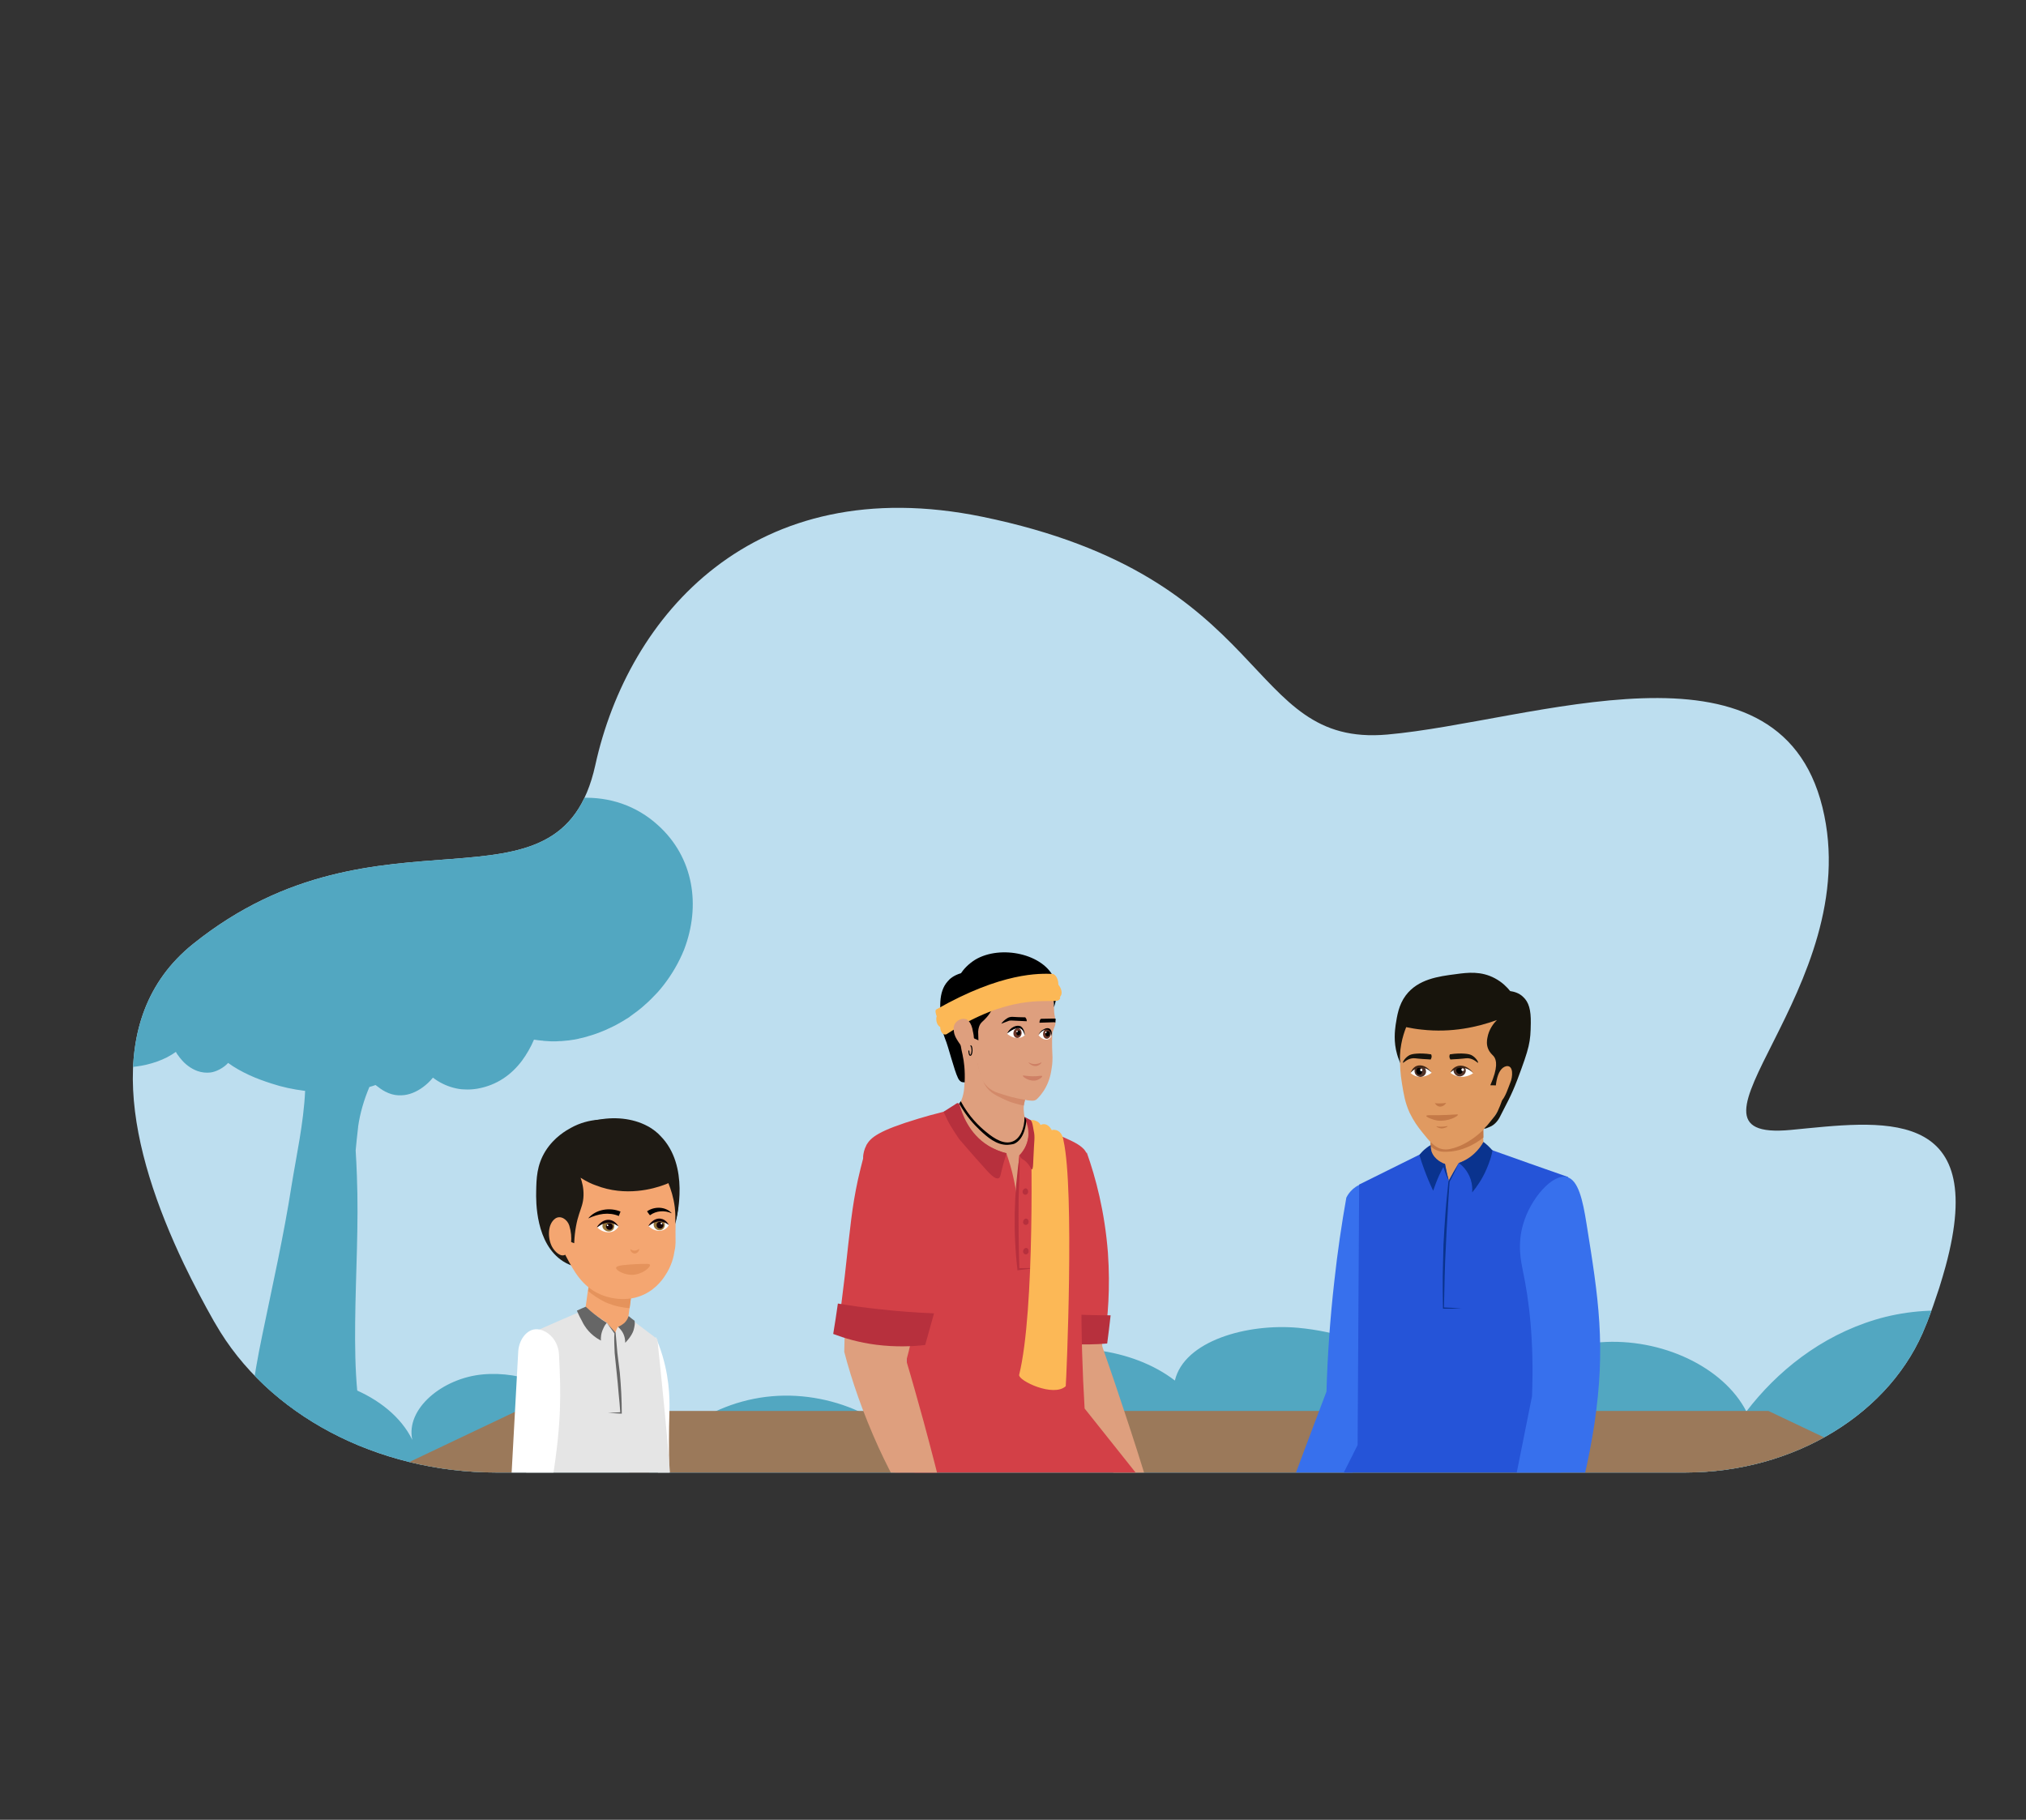 <?xml version="1.0" encoding="utf-8"?>
<!-- Generator: Adobe Illustrator 26.0.1, SVG Export Plug-In . SVG Version: 6.00 Build 0)  -->
<svg version="1.1" id="Layer_1" xmlns="http://www.w3.org/2000/svg" xmlns:xlink="http://www.w3.org/1999/xlink" x="0px" y="0px"
	 viewBox="0 0 826 742" style="enable-background:new 0 0 826 742;" xml:space="preserve">
<rect x="0" y="0" width="826" height="742" fill="#333333" stroke="none"/>
<style type="text/css">
	.st0{clip-path:url(#SVGID_00000172401272260137006610000016804967195136297146_);fill:#BDDEEF;}
	.st1{clip-path:url(#SVGID_00000172401272260137006610000016804967195136297146_);fill:#52A7C1;}
	.st2{clip-path:url(#SVGID_00000172401272260137006610000016804967195136297146_);}
	.st3{fill:#52A7C1;}
	.st4{clip-path:url(#SVGID_00000172401272260137006610000016804967195136297146_);fill:#9B795A;}
	
		.st5{clip-path:url(#SVGID_00000172401272260137006610000016804967195136297146_);fill:url(#SVGID_00000024689825793804358710000011779306222199280027_);}
	.st6{fill:#B7303D;}
	.st7{fill:#DE9F7E;}
	.st8{fill:#D38A6A;}
	.st9{fill:#D34047;}
	.st10{fill:#F8AC8B;}
	.st11{fill:#FCB856;}
	.st12{fill:#CE8065;}
	.st13{fill:#FFFFFF;}
	.st14{fill:#6B3628;}
	.st15{fill:#232323;}
	.st16{fill:#282828;}
	.st17{fill:#E5E5E5;}
	.st18{fill:#F4A671;}
	.st19{fill:#E5935C;}
	.st20{fill:#1E1A14;}
	.st21{fill:#96753B;}
	.st22{fill:#140408;}
	.st23{fill:#666666;}
	.st24{fill:#3770ED;}
	.st25{fill:#2554D8;}
	.st26{fill:#E09A61;}
	.st27{fill:#C47947;}
	.st28{fill:#17140C;}
	.st29{fill:#513328;}
	.st30{fill:#3B2314;}
	.st31{fill:#0A338E;}
</style>
<g>
	<g>
		<defs>
			<path id="SVGID_1_" d="M793.2,516.4c-0.8,2.8-1.6,5.7-2.6,8.8c-1.6,4.9-3.2,9.5-4.9,13.9c-0.2,0.4-0.3,0.8-0.5,1.2
				c-13.9,35.8-53.5,60.1-98.2,60.1c0,0-333,0-484.5,0c-48.9,0-93.5-23.6-114.7-60.7c-0.2-0.3-0.4-0.7-0.6-1
				c-4.2-7.4-8.3-15.2-12.2-23.3c-22-46.1-34.5-99.8,3.7-130.5c76.5-61.4,149.4-6.7,164-72.9c13.4-61.1,64.6-120.4,157.8-101.3
				c119.6,24.6,106.4,94,165.1,88.8c58.7-5.2,159.2-44.1,177.4,29.6c18.2,73.7-66.9,136.8-12.8,131.6
				C766,457.3,811.3,449.8,793.2,516.4z"/>
		</defs>
		<clipPath id="SVGID_00000082334698485731820810000017695972645670057873_">
			<use xlink:href="#SVGID_1_"  style="overflow:visible;"/>
		</clipPath>
		<path style="clip-path:url(#SVGID_00000082334698485731820810000017695972645670057873_);fill:#BDDEEF;" d="M808,514.7
			c-0.8,2.9-1.7,5.8-2.7,9c-1.6,5-3.3,9.7-5.1,14.2c-0.2,0.4-0.3,0.8-0.5,1.2c-14.4,36.5-55.7,61.3-102.2,61.3c0,0-346.5,0-504.1,0
			c-50.9,0-97.3-24-119.3-61.9c-0.2-0.4-0.4-0.7-0.6-1.1c-4.4-7.6-8.7-15.5-12.7-23.7c-22.9-47-35.9-101.8,3.8-133
			c79.6-62.6,155.5-6.8,170.6-74.3c14-62.3,67.3-122.8,164.2-103.3c124.5,25,110.7,95.9,171.8,90.6c61.1-5.3,165.6-45,184.5,30.1
			c18.9,75.1-69.7,139.5-13.3,134.2C779.8,454.5,826.9,446.8,808,514.7z"/>
		<path style="clip-path:url(#SVGID_00000082334698485731820810000017695972645670057873_);fill:#52A7C1;" d="M268.3,336.5
			c-9-8.2-20-11.6-31.1-11.2c-1.2-5.1-3.8-9.9-6.9-12.7c-2.8-2.5-6.4-4.2-10.2-4.9c0-26.2-19.8-52-43.2-61.6
			c-23.2-9.5-47.7-5.1-65.8,9.3c-4.5-2.6-9.8-3.5-15.2-3.1c0,0,0,0,0,0c0,0,0,0,0,0c-1.9,0.1-3.9,0.4-5.8,0.8c0,0,0,0,0,0
			c-1.9,0.4-3.7,0.9-5.5,1.5c-0.2,0.1-0.3,0.1-0.5,0.2c-0.9,0.3-1.8,0.7-2.7,1.1c-0.2,0.1-0.5,0.2-0.7,0.3c-0.4,0.2-0.8,0.4-1.3,0.6
			c-0.4,0.2-0.8,0.4-1.2,0.6c-0.4,0.2-0.7,0.4-1.1,0.6c-0.6,0.3-1.2,0.7-1.8,1.1c-0.3,0.2-0.5,0.3-0.8,0.5c-0.6,0.4-1.1,0.7-1.7,1.1
			c-0.1,0.1-0.2,0.2-0.3,0.2c-0.6,0.5-1.3,1-1.9,1.5c-0.2,0.1-0.3,0.3-0.5,0.4c-0.6,0.5-1.2,1-1.7,1.6c-1.1,1.1-2.2,2.3-3.1,3.6
			c-2.4,3.2-4.4,6.9-5.7,10.8c-1.4,3.9-2.2,8.1-2.3,12.2c0,0.8,0,1.7,0,2.5c0.1,2.5,0.4,4.9,1,7.3c-4.1-0.9-8.5,0.7-11.2,4.6
			c-1.5,2.2-2.3,5.1-2.3,8c-1.4-0.2-2.9-0.4-4.3-0.4c-15.7-0.2-30.5,12.7-39.2,27c-0.8,1.3-1.5,2.6-2.2,3.9c-0.7,1.3-1.3,2.6-1.9,4
			c-1.2,2.6-2.1,5.2-2.8,7.7c-0.9,3.5-1.4,7.2-1.5,11c-0.1,16.4,8.2,34.1,23.9,38.9c2.9,11.8,12.1,22.9,22.5,27.6
			c0.5,0.2,1.1,0.5,1.7,0.7c2.9,1,6.3,1.5,10,1.4c5.8-0.1,12-1.5,17.1-4.1c1.3-0.7,2.5-1.4,3.6-2.2c0.3,0.6,0.7,1.2,1.2,1.8
			c0.2,0.3,0.4,0.6,0.7,0.9c1.8,2.3,4.2,4.1,6.9,5.1c1.7,0.6,3.5,0.8,5.3,0.6c2.3-0.3,5.3-1.8,7.2-3.9c2.6,1.9,5.5,3.5,8.5,4.9
			c3,1.4,6.1,2.5,9.2,3.5c4.2,1.4,8.8,2.4,13.7,3c-0.6,13.1-3.6,26.6-5.5,38.4c-3.2,20.6-7.8,40.9-12,61.3c-1.8,8.6-3.3,17.3-4.5,26
			c-0.8,6.1-2.8,15.2-1.5,22h31.5h15.9c1.4-7.9-1.9-16.8-2.6-24.8c-0.9-9.5-1-19.1-0.9-28.6c0.2-19.9,1.5-39.8,0.7-59.8
			c-0.1-3.4-0.3-6.8-0.5-10.2c0.3-3.1,0.6-6.3,1-9.5c0-0.1,0-0.1,0-0.2c0.8-5.6,2.4-11,4.6-16.2c0.8-0.2,1.7-0.5,2.5-0.8
			c1.3,1,2.6,2,4,2.7c0.4,0.2,0.9,0.4,1.3,0.6c1.7,0.7,3.5,1,5.3,0.9c3.1-0.1,6.1-1.4,8.7-3.3c1.5-1.1,2.9-2.4,4.1-3.9
			c2.5,1.9,5.3,3.3,8.3,4.1c1.5,0.4,3.1,0.7,4.7,0.7c1.6,0.1,3.3,0,5.1-0.3c8-1.4,13.9-5.7,18.2-11.4c1.9-2.6,3.6-5.5,4.9-8.6
			c1.1,0.2,2.2,0.3,3.2,0.4c0.2,0,0.5,0,0.7,0.1c1.1,0.1,2.1,0.1,3.2,0.2c0.2,0,0.3,0,0.5,0c1,0,2,0,2.9-0.1c0.2,0,0.4,0,0.6,0
			c1.1-0.1,2.1-0.2,3.2-0.3c0.2,0,0.4-0.1,0.6-0.1c1-0.1,2-0.3,3-0.5c0.1,0,0.2,0,0.3-0.1c1.1-0.2,2.2-0.5,3.3-0.8
			c0.2-0.1,0.4-0.1,0.6-0.2c2.2-0.6,4.4-1.4,6.5-2.3c0.2-0.1,0.3-0.1,0.5-0.2c1.1-0.5,2.1-1,3.2-1.5c0.1,0,0.1-0.1,0.2-0.1
			c1-0.5,2.1-1.1,3.1-1.7c0.1,0,0.1-0.1,0.2-0.1c1-0.6,2.1-1.3,3.1-1.9c0.1-0.1,0.2-0.1,0.2-0.2c2-1.4,4-2.9,5.8-4.5
			c0.1-0.1,0.1-0.1,0.2-0.2c1.9-1.6,3.6-3.4,5.3-5.2c0,0,0.1-0.1,0.1-0.1c0.8-0.9,1.6-1.9,2.4-2.9c0,0,0,0,0,0v0
			c3.4-4.4,6.2-9.2,8.3-14.4C285.8,369.2,282.8,349.6,268.3,336.5z"/>
		<g style="clip-path:url(#SVGID_00000082334698485731820810000017695972645670057873_);">
			<path class="st3" d="M14,628.9c-6.1-9.2-7-20.9-0.6-30.3c6.4-9.3,20.5-15.5,33.6-13.5c13.1,2,23.1,13,20,23.2
				c-3.1-19.7,14.8-40.5,39.4-45.7c24.7-5.2,52.7,5.9,61.7,24.5c-2.8-12.7,12.3-25.2,28.7-26.7c16.4-1.5,32.3,5.7,42.7,15.7
				c10.4,9.9,16.2,22.2,21.9,34.3c3.5-20.8,26.8-38.8,53.3-41.1c26.5-2.3,53.5,11.3,61.7,31c-1.3-18.9,13.6-38.1,35.6-46.2
				c22.1-8,49.9-4.4,67,8.8c3.8-16.2,29.5-23.4,50.3-21.5c31,2.9,58.8,19.9,69.9,42.7c5.6-19.3,28.3-34.9,53.2-36.8
				c25-1.9,50.3,10.1,59.6,28.2c12.4-16.2,30.1-30.6,52.5-37.4c22.4-6.8,49.8-4.5,66.6,8.5c16.8,13,18.7,37.3,1.2,50.3
				c-14,10.4-34.9,11.4-53.8,14.2c-55.7,8.2-110.1,36.7-164.6,25.9c-17.9-3.6-34.8-11.3-53.3-11.1c-26,0.4-52.3,16.3-75.9,8.2
				c-9-3.1-16.1-9.4-25.7-10.9c-12.6-1.9-24.4,5-35.8,9.7c-31.6,13.2-72.3,10.8-100.4-5.8c-43.4,17.2-92,25.8-140.2,25
				c-36.3-0.6-72.3-6.5-108.7-5.5c-13.1,0.4-26.4,1.7-39.2-0.5s-25.2-8.8-28.2-18.7"/>
		</g>
		<polygon style="clip-path:url(#SVGID_00000082334698485731820810000017695972645670057873_);fill:#9B795A;" points="785.2,605.8 
			146.5,605.8 210.7,575.3 721,575.3 		"/>
		
			<linearGradient id="SVGID_00000065787036440794909340000005732342925416162720_" gradientUnits="userSpaceOnUse" x1="737.633" y1="739.608" x2="737.633" y2="739.608">
			<stop  offset="0.412" style="stop-color:#E3F4FF"/>
			<stop  offset="0.643" style="stop-color:#E0F3FF"/>
			<stop  offset="0.814" style="stop-color:#D7EEFF"/>
			<stop  offset="0.966" style="stop-color:#C7E7FF"/>
			<stop  offset="0.971" style="stop-color:#C6E7FF"/>
		</linearGradient>
		
			<path style="clip-path:url(#SVGID_00000082334698485731820810000017695972645670057873_);fill:url(#SVGID_00000065787036440794909340000005732342925416162720_);" d="
			M737.6,739.6"/>
		<g style="clip-path:url(#SVGID_00000082334698485731820810000017695972645670057873_);">
			<path class="st6" d="M366.3,560.3c-3.1,42.7,5.8,78.6,18.5,114.3c0.5-3.2,5.7-9.9,20.9-8.8"/>
			<g>
				<path class="st7" d="M469.6,608.6c0.4,0.7,0.7,1.4,1.1,2.1c1,2,2,4,2.7,6.1c1.3,4,2.3,8.3,2.5,12.6c0.1,1.2-3.8,7.8-4.7,8.7
					c-0.9,0.9-3.9,2.3-5,1.6c-0.2,0.4-2.8,1.4-2.1-1.6c-0.6-0.3-2.2-1,2.3-5.5l-0.1,0c-0.5-1.2-0.6-2.8-0.7-3.7
					c-0.4-2-0.6-4.3-1.7-6c-1.8-2.8-2.6-6.5-2.6-11.6c-0.1-1.5,4.3-6.4,5.7-6.1c0.2,0.3,0.5,0.5,0.8,0.8
					C468.4,606.7,469,607.6,469.6,608.6z"/>
				<path class="st8" d="M466.1,632.6c0.2,0.6,0.6,1.1,1.1,1.3c0.3,0.1,0.7,0.1,1,0c0.4-0.1,0.8-0.4,1-0.7c0.3-0.5,0.5-1,0.6-1.5
					c0.7-2.9,0.2-6.1-0.1-8.9c0-0.1-0.1-0.1-0.1-0.1c-0.1,0-0.1,0.1-0.1,0.1c0.4,2.8,0.8,6,0.1,8.8c-0.1,0.5-0.3,1-0.6,1.5
					c-0.2,0.3-0.5,0.5-0.9,0.6c-0.3,0.1-0.6,0.1-0.8,0c-0.4-0.2-0.7-0.6-0.9-1.2c0-0.1-0.1-0.1-0.2-0.1S466,632.5,466.1,632.6
					L466.1,632.6z"/>
			</g>
			<g>
				<path class="st7" d="M431.2,478c12.4,26.9,15.6,46.3,15.6,46.3c0.9,5.9,2,14.3,2.6,24.7c3.1,8.8,6.1,17.7,9.1,26.8
					c3.5,10.5,6.8,20.8,9.9,31.1c-2.4,1.7-4.8,3.5-7.3,5.2c-3.3-5.4-8.3-13.4-14.2-23.2c-11.2-18.5-16.8-27.7-17.9-30.2
					c-11.4-25.3-6.1-31-13.1-55c-1.9-6.4-3.7-14-3.7-20.7c0-4.1,1.5-7.5,3.8-10.9c0.9-1.4,1.9-2.2,3.1-2.7c1.8-0.6,3.4-0.1,4.2,0.1
					C428,471.2,430.8,477.2,431.2,478z"/>
				<path class="st9" d="M450.2,547c-7.6-0.5-15.2-1-22.8-1.5c-1.6-18.8-3.2-37.7-4.8-56.5c0.2-1.5,1.8-10.7,10.1-15.8
					c4.1-2.6,8.2-3.1,10.4-3.2c3.6,10.1,7.3,24,8.6,40.8C452.7,525.1,451.7,537.4,450.2,547z"/>
				<path class="st6" d="M452.8,536.3c-5.1,0-10.3-0.1-15.7-0.4c-8.4-0.4-16.4-1.1-24-2.1c0.6,3.7,1.2,7.3,1.7,11
					c5.8,1.4,12.8,2.7,20.9,3.2c5.8,0.3,11.1,0.2,15.7-0.2C451.9,543.9,452.4,540.1,452.8,536.3z"/>
			</g>
			<path class="st7" d="M427.8,476.1c-0.1,14.9-14.9,26.1-29.2,25.9c-14.7-0.2-29.1-12.5-28.4-26.8c0.7-13.3,14.1-20.8,15.1-21.4
				c2.5-1.4,10.3-5.5,19.8-3.6C416.9,452.6,427.9,463.1,427.8,476.1z"/>
			<path class="st10" d="M385.6,617.7c3.4,2.6,6.3,7.7,7.2,10.6c0.9,2.9,0.8,11.5,3.9,13.9c-0.2,0.6-4.6,4.4-8.2-3.4"/>
			<path class="st9" d="M366.9,599.8c2.1,12,4.7,24.6,7.8,37.8c3.1,13.1,6.5,25.5,10.1,37.1c-0.3,0.2-1.1,0.5-2.1,0.4
				c-1.1-0.1-1.9-0.6-2.2-0.9c-6.5-30.5-12.9-60.9-19.4-91.4"/>
			<path class="st9" d="M396.2,653.8c-8.8-20-17.5-40-26.3-60.1c-0.2-22.3-0.4-44.6-0.5-66.9c-7.8-6.4-12.8-12.6-13.6-16
				c0-0.2-0.7-2.6-1.1-6c-0.1-1.1-0.2-2.2-0.4-3.3c-1.1-11-2-24.4-2.4-30c0.1-1.1,0.4-2.8,1.3-4.5c1.7-3.2,5-6,21.3-10.9
				c2.6-0.8,6.2-1.8,10.6-2.9c0.8-0.4,1.5-0.8,2.3-1.2c1.2-0.7,2.3-1.4,3.3-2c0.1,0.9,0.4,2.1,0.8,3.5c0,0,1.3,4.1,4.1,7.7
				c5,6.3,13.4,8.7,14.7,9.1c1.1,3.1,2.2,6.6,3,10.5c0.5,2.2,0.9,4.3,1.1,6.3c0.4-5.3,0.7-10.7,1.1-16c0.9-0.9,2.1-2.3,2.9-4.3
				c2.2-5.4-0.4-10.4-0.9-11.4c5.1,3.2,9.8,5.3,12.8,6.8c4.5,2.1,8.6,3.6,10.9,5.7c1.1,0.9,1.8,2,1.9,3.2c0.1,0.6,0,1.2,0,1.5
				c-1.3,17-2.1,35.2-2.2,54.5c-0.1,16.5,0.4,32.3,1.3,47.2c14.3,18,28.6,35.9,42.9,53.9C455.7,636.6,425.9,645.2,396.2,653.8z"/>
			<g>
				<path class="st6" d="M415.7,471.1c0.1,5.8-0.2,11.6-0.4,17.4c-0.1,9.6,0,19.4,0.3,29c0,0-0.4-0.4-0.4-0.4c2.3,0,4.6-0.1,6.9-0.1
					c-2.3,0.4-4.6,0.6-6.9,0.9l-0.4,0.1l0-0.4C413,502.1,413.4,486.5,415.7,471.1L415.7,471.1z"/>
			</g>
			<path class="st6" d="M419.2,509.4c0.2,0.4,0.2,0.9,0.1,1.3c-0.3,0.6-0.9,0.9-1.4,0.7c-0.4-0.1-0.8-0.6-0.8-1.1
				c0-0.6,0.4-1.2,0.9-1.4C418.4,508.7,419,508.9,419.2,509.4z"/>
			<path class="st6" d="M419.2,497.4c0.2,0.4,0.2,0.9,0.1,1.3c-0.3,0.6-0.9,0.9-1.4,0.7c-0.4-0.1-0.8-0.6-0.8-1.1
				c0-0.6,0.4-1.2,0.9-1.4C418.4,496.8,418.9,496.9,419.2,497.4z"/>
			<path class="st6" d="M419,485.1c0.2,0.4,0.2,0.9,0.1,1.3c-0.3,0.6-0.9,0.9-1.4,0.7c-0.4-0.1-0.8-0.6-0.8-1.1
				c0-0.6,0.4-1.2,0.9-1.4C418.2,484.4,418.7,484.6,419,485.1z"/>
			<path class="st11" d="M433.6,465.1c-0.6-4.5-3.8-4.7-4.8-4.3c-1.1-2.1-2.8-3-4.6-2.1c-0.4-1.5-3.4-2.5-4.1-1.8
				c0.5,7.3,1.9,77.5-4.6,103.7c-0.3,2.4,14,9.2,19,4.6C434.8,561.8,438.1,485.1,433.6,465.1z"/>
			<path class="st7" d="M371,615c1.4,2.3,2.8,4.6,4.2,7c-0.2,1.9-0.4,4.9,0.4,8.4c0.3,1.4,0.6,4.2,2.6,6.8c3,3.8,4.3,6.4,7.7,7.2
				c0.5,0.4,1.4,1,2.7,1.3c1.6,0.5,3.1,0.3,3.8,0.2c6-0.3,7.5-1.1,7.6-1.9c0.1-0.6-0.7-1.5-1.4-2c-0.7-0.4-1.4-0.4-2.1-0.5
				c-1.8-0.2-3-1.3-3.8-2.1c-2.3-2-2.7-4.8-2.8-5.7c-0.1-0.6-0.5-3.9,0.5-4.3c0.2-0.1,0.6-0.1,1.5,0.8c0.5,1.1,1.2,2.4,2.2,3.7
				c0.7,0.9,1.4,1.6,2,2.3c0.3,0.2,3.7,2,4.8,1.7c0.2-0.1,0.4-0.1,0.6-0.3c0.3-0.3,0.4-0.8,0.2-1.2c-0.2-0.6-0.6-1-0.6-1.1
				c-1.2-1.2-4.4-8.5-5.2-10.1c-1.3-2.7-4-6.5-10.6-10.9c-0.8-2.2-1.5-4.4-2.3-6.6C379,610.1,375,612.5,371,615z"/>
			<path class="st7" d="M371,486.5c6.3,16.8,3.4,42.9,3.4,42.9c-0.7,6.2-2.1,15-4.9,25.4c2.4,8,4.7,16.3,7,24.6
				c3.2,11.8,6.2,23.4,8.9,34.7c-2,1.8-4.3,3.6-6.7,5.4c-1.1,0.8-2.1,1.6-3.2,2.3c-5.7-8.9-11.7-19.4-17.3-31.6
				c-6.5-14.3-11-27.5-14-39c0.1-6.3,0.4-15.3,1.4-26.1c2-20.7,7.1-53.7,13.3-53.8c0.8,0,2.1,1.4,4.6,4.2
				C364.8,477.1,369,481.2,371,486.5z"/>
			<path class="st9" d="M341.8,541.5c4.3,1.4,9.3,2.7,14.9,3.6c8,1.3,15,1.5,20.9,1.2c3.1-13.8,5.1-25.6,6.4-34.7
				c2.3-15.2,2.5-21.4,0.6-28.6c-0.8-3-5.2-18.9-14-20.2c-3.3-0.5-8.2,0.8-10.5,1.4c-2.8,0.8-5.1,1.7-6.6,2.4
				c-0.9,3.1-2.3,8.1-3.7,14.3c-2.5,11.6-3.1,18.9-5.4,39.5C343.8,525.1,342.9,532.4,341.8,541.5z"/>
			<path class="st6" d="M341.6,531.5c5.4,0.9,11,1.7,16.8,2.3c7.9,0.9,15.3,1.4,22.4,1.7c-1.2,4.3-2.4,8.6-3.6,12.9
				c-5.2,0.6-12.1,0.9-20-0.1c-7.1-0.9-13-2.7-17.5-4.4C340.4,539.8,341,535.7,341.6,531.5z"/>
			<path class="st6" d="M415.7,471.1c0.9-1,2.7-3.2,3.4-6.5c1-4.5-0.8-8.1-1.4-9.2c0.7,0.4,1.6,0.8,2.3,1.2c0.9,0.3,1.2,3.2,1.4,4.2
				c0.7,3,0.2,3.9-0.1,11.8c-0.1,2.3-0.1,4.1-0.6,4.2c-0.3,0.1-0.5-1.1-1.9-2.6c-0.5-0.6-0.8-0.8-1.2-1.1c-0.7-0.5-1.3-0.7-1.6-1.4
				C415.8,471.4,415.7,471.2,415.7,471.1z"/>
			<g>
				<path class="st7" d="M418.7,460.7c-8.2,7.2-30.4-7.9-29.6-8.5c5.2-3.7,4.5-12.8,3.1-20.6c-0.5-3.1-1.2-5.9-1.6-8.2
					c5.2-1.9,19.2-2.1,25.2,7.8c2.3,3.7,3.4,8.8,2.6,15.8c-0.5,1.2-0.8,2.5-1,3.7c0,0,0,0.1,0,0.1
					C417,455.6,419.3,459.6,418.7,460.7z"/>
				<path class="st8" d="M418.4,447c-0.5,1.2-0.8,2.5-1,3.7c0,0,0,0.1,0,0.1c-0.9-0.2-2.2-0.5-3.6-0.9c-1.1-0.3-2.9-0.9-4.9-1.9
					c-2.7-1.3-4.9-2.3-6.7-4.7c-0.8-1.1-1.2-2-1.8-3.6c-0.8-1.9-1.7-4.7-2.1-8.3c5.2-3.9,11.8-4.4,16.2-1.3c0.5,0.3,0.9,0.7,1.3,1.1
					C418.1,434.9,419.3,440,418.4,447z"/>
				<path class="st7" d="M430.3,416.9c0,0.1,0,0.2,0,0.3c0,0.5-0.2,1.1-0.4,1.6c0,0-0.2,0.4-0.7,1.9c-0.3,0.8-0.4,4.8-0.1,10.4
					c0,0.9,0,2.3-0.3,4.2c-0.3,2.2-0.9,5.8-3.3,9.5c-0.6,0.9-1.4,2-2.7,3.3c-0.5,0.5-1.2,0.7-1.9,0.7c-0.6,0-1.4-0.1-2.2-0.2
					c-0.1,0-0.4-0.1-0.8-0.2c-2.1-0.3-4.6-0.8-7.2-1.6c-1.6-0.5-3.5-1-4.9-1.6c-3.1-1.3-5.3-3.9-6.2-7.1c-0.6-2-0.8-3.9-1.5-5.9
					c-0.3-1.2-0.5-2.4-0.7-3.7c0-0.1-0.1-0.1-0.1-0.2c-0.3-0.1-0.4,0-0.8-0.1c-3.8-0.4-6.5-5.1-7.2-6.4c-3.1-5.4-4.7-16.9,2.4-23.9
					c4.6-4.5,10.4-4.8,13.6-5.1c4.6-0.4,24.3,1.4,24.4,17.9c0,1.3,0.1,2.7,0.4,4c0,0.2,0.1,0.3,0.1,0.5c0,0.1,0,0.2,0,0.3
					C430.3,416,430.3,416.4,430.3,416.9z"/>
				<path d="M395.9,420.4c1.4,0.9,0.8,2.4,0.9,2.8c0.4,0.3,1.7,0.7,2.1,1c0-1.2-0.1-2.4-0.1-3.6c0.1-1.5,0.5-2.5,0.9-3.1
					c0.5-0.8,1-1,2.1-2.2c0,0,0.9-0.9,1.7-2.1c2.1-3.1,2.9-6.3,3.1-7.5c0.1-0.7,0.2-1.3,0.3-1.7c0.8-0.1,2.1-0.1,3.6-0.1
					c2.3,0.1,3.9,0.3,4.5,0.4c6.3,0.9,9.9-1.9,12.6,0c1,0.7,2.2,2.3,2.1,6.4c2-6,0.8-9.9,0.2-11.5c-4.2-10.3-21.9-14.1-32.3-7.9
					c-2.9,1.8-4.8,4-5.8,5.5c-3,0.9-4.6,2.3-5.4,3.3c-4,4.4-3.2,11.5-2.5,17.9c0.1,1,0.3,1.9,0.3,1.9c0.4,1.9,1,3.2,1.1,3.6
					c1.4,3.3,3.7,12.9,5.3,16.1c0.2,0.4,0.6,1.1,1.3,1.5c0.5,0.2,1.1,0.2,1.4,0.2c0.2-5.1-0.3-8.6-0.8-10.9c0,0,0,0,0-0.1
					c-0.2-0.7-0.7-3.1-1-5.3c-0.4-2.8-0.6-4.2-0.2-4.7C392.2,419.3,394.4,419.4,395.9,420.4z"/>
				<path id="XMLID_00000000198447264227632260000002881398225682537653_" class="st11" d="M381.7,411.6
					c26.8-15.3,42.3-14.7,47.5-14.5c0.9,0.1,2.3,1.7,2.3,4.4c1.3,1.5,1.9,3.9,0.6,5c0,0,0,0.1,0.1,0.1c0.2,0.6-0.4,1.3-1.1,1.4
					c-5.7,0.8-19.7-2.6-44.9,13.5c-0.6,0.5-1.4,0.4-1.9-0.1c-0.5-0.5-1-1.4-1-2.7c-1.6-0.7-1.8-3.5-1.4-4.3
					C381.4,413.1,381.2,411.9,381.7,411.6z"/>
				<path class="st7" d="M396.7,420.8c-0.6-4.4-2.7-5.2-2.7-5.2c-1.6-0.6-3.6,0.2-4.6,1.7c-0.8,1.2-0.6,2.4-0.5,3.3
					c0.2,1.6,0.9,2.8,1.9,4.3c0.8,1.2,1.1,1.7,1.9,2.3c1.4,1,3,1.2,3.8,1.2c0.1-0.1,0.3-0.2,0.5-0.4c0.8-0.9,0.3-2.2-0.1-6.2
					C396.9,421.7,396.8,421.3,396.7,420.8z"/>
			</g>
			<path class="st12" d="M417,438.6c-0.1,0.5,3,2.7,5.8,1.8c1.1-0.4,2.2-1.2,2.1-1.6c-0.1-0.3-1-0.1-2.3,0
				C418.9,439,417.1,438.3,417,438.6z"/>
			<g>
				<path class="st13" d="M423.4,422.1c1.2-2.3,3.3-3.1,4.4-2.4c0.7,0.4,1,1.6,0.8,2.8C427.5,424.7,425.1,424.1,423.4,422.1z"/>
				
					<ellipse transform="matrix(0.156 -0.988 0.988 0.156 -56.364 777.448)" class="st14" cx="426.9" cy="421.7" rx="2.1" ry="1.6"/>
				<ellipse transform="matrix(0.156 -0.988 0.988 0.156 -56.242 777.679)" cx="427.1" cy="421.8" rx="1.1" ry="0.9"/>
				
					<ellipse transform="matrix(0.321 -0.947 0.947 0.321 -109.297 689.657)" class="st13" cx="426.5" cy="421.1" rx="0.3" ry="0.3"/>
				<path d="M428.6,422.5c0.1-1.1-0.3-2-1-2.5c-1.2-0.7-2.5,0.3-2.9,0.6c-0.7,0.5-1.1,1.1-1.3,1.5c0.1-0.4,0.5-1.2,1.3-1.9
					c0.2-0.1,2-1.6,3.3-0.7C428.8,420.1,429,421.3,428.6,422.5z"/>
			</g>
			<path class="st12" d="M424.6,433.2c0.1,0.2-0.7,1.1-1.8,1.4c-1.8,0.5-3.6-1.3-3.5-1.4c0.1-0.1,1.4,0.9,3.2,0.6
				C423.8,433.7,424.5,433.1,424.6,433.2z"/>
			<g>
				<path d="M408.2,417.4c0.5-0.7,1.3-1.5,2.4-2.2c0,0,0,0,0,0c0.6-0.4,1.3-0.6,2.1-0.6c1.8,0.1,3.5,0.2,5.3,0.2
					c0.1,0.1,0.3,0.4,0.5,0.8c0.1,0.3,0.1,0.6,0.1,0.8c-2.1-0.1-4.1-0.2-6.2-0.3c-0.5,0-0.9,0-1.3,0.2
					C410.1,416.7,409.2,417,408.2,417.4z"/>
			</g>
			<g>
				<path d="M430.3,416.9c-0.2,0-0.4-0.1-0.6-0.1l-5.9,0.2c0-0.2,0-0.5,0.1-0.8c0.1-0.4,0.3-0.7,0.5-0.8c1.7,0,3.4-0.1,5.1-0.1
					c0.3,0,0.6,0,0.9,0.1c0,0.1,0,0.2,0,0.3C430.3,416,430.3,416.4,430.3,416.9z"/>
			</g>
			<g>
				<path class="st13" d="M417.8,422.1c-0.2,0.2-0.6,0.5-1,0.7c-1,0.5-2,0.4-2.5,0.4c-1.9-0.2-3.2-1.3-3.7-1.7
					c0.3-0.5,1.3-2,3.1-2.5c0.5-0.1,1.5-0.4,2.4,0.1C417.7,419.9,417.8,422.1,417.8,422.1z"/>
				<g>
					<path class="st14" d="M416.5,421.4c-0.1,1.1-1,1.9-1.9,1.8c-0.9-0.1-1.6-1.1-1.4-2.2c0.1-1.1,1-1.9,1.9-1.8
						C416,419.3,416.6,420.3,416.5,421.4z"/>
					<path d="M416.1,421.3c-0.1,0.5-0.5,0.9-1,0.9c-0.5-0.1-0.8-0.6-0.7-1.1c0.1-0.5,0.5-0.9,1-0.9S416.1,420.8,416.1,421.3z"/>
					<path class="st13" d="M414.9,420.6c0,0.2-0.2,0.3-0.3,0.3c-0.1,0-0.2-0.2-0.2-0.4c0-0.2,0.2-0.3,0.3-0.3
						C414.8,420.2,414.9,420.4,414.9,420.6z"/>
					<path d="M417.8,422.1c-0.1,0-0.4-2-1.7-2.7c-1.5-0.7-3.7,0.6-5.5,2c1.3-2.7,4.1-3.7,5.6-2.9
						C417.7,419.5,417.9,422.1,417.8,422.1z"/>
				</g>
			</g>
			<g>
				<path d="M395.6,430.5c-0.6,0-0.8-1.2-0.8-2.2l0.4,0.1c0,1.1,0.3,1.7,0.4,1.7c0.1,0,0.4-0.6,0.5-1.7c0-1.1-0.3-1.8-0.4-1.8
					c-0.1-0.1-0.1-0.2,0-0.4c0.6,0,0.8,1.1,0.8,2.1S396.2,430.5,395.6,430.5z"/>
			</g>
			<path class="st6" d="M390,449.9c0.5-0.3,1.1-0.1,1.2,0.5c1,3.6,3.8,11.8,11.7,16.7c2.7,1.7,5.3,2.6,7.5,3.1
				c-1.1,3.2-1.7,5.8-2.2,7.7c-0.3,1.4-0.4,2.2-1.1,2.5c-1.4,0.6-3.8-2-5.9-4.4c-2.6-2.9-6.1-6.8-10.1-11.5
				c-1.1-1.6-2.3-3.4-3.5-5.4c-1.2-2-2.1-4-2.9-5.8c1.1-0.7,2.2-1.4,3.3-2.1C388.7,450.8,389.4,450.3,390,449.9z"/>
			<g>
				<path d="M410.8,466.8c-4.6,0.1-8.3-3.2-11.3-6c-2.3-2.2-5.6-5.7-8.4-10.8c0.1-0.1,0.1-0.3,0.2-0.4c0.1-0.2,0.3-0.4,0.4-0.6
					c3.4,6.4,7.6,10.3,10.3,12.5c3.6,3,7.5,5.3,10.9,3.9c3-1.2,4.8-5.2,4.8-10c0.1,0.2,0.2,0.4,0.4,0.7c0.1,0.3,0.2,0.5,0.3,0.7
					c0,0.8-0.5,7.7-5,9.6C412.3,466.7,411.5,466.7,410.8,466.8z"/>
			</g>
		</g>
		<g style="clip-path:url(#SVGID_00000082334698485731820810000017695972645670057873_);">
			<g>
				<g>
					<g>
						<path class="st13" d="M268.9,636.6c1.7-0.2,3.1,0.2,4.8,0c-0.8-27.6-1.2-48-0.8-59.8c0.1-3.8,0.5-12.9-2.8-24
							c-1-3.4-2.1-6-2.8-7.7C267.8,575.6,268.3,606.1,268.9,636.6z"/>
						<path class="st15" d="M269.6,704.4c0-0.4,0-0.7,0-1c0.3-7.9,0.8-26.7,1.2-77c-0.3-0.6-0.6-1.3-1-1.9c-3.6,0-7.2,0.2-10.7,0.7
							c-4.6,0.6-9.3,1.5-14,2.2c-0.5,3.4-0.5,6.8-0.7,10.1c0,0.3-0.1,1.4-0.2,3c0,0.1,0,0.2,0,0.2c-0.2,7.9-2.8,57.6-2.8,57.6
							c-0.4,7.5-0.9,18.6-1.4,32.1c9.5-0.4,18.9-0.8,28.4-1.2c0.7-16.8,1-23.5,1.1-24.1C269.6,705.1,269.6,704.7,269.6,704.4z"/>
						<path class="st16" d="M243.1,703.4c0-0.4,0-0.7,0-1c0.3-7.9,0.8-26.7,1.2-77c-0.3-0.6-0.6-1.3-1-1.9c-3.6,0-7.2,0.2-10.7,0.7
							c-4.6,0.6-9.3,1.5-14,2.2c-0.5,3.4-0.5,6.8-0.7,10.1c0,0.3-0.1,1.4-0.2,3c0,0.1,0,0.2,0,0.2c-0.2,7.9-2.8,57.6-2.8,57.6
							c-0.4,7.5-0.9,18.6-1.4,32.1c9.5-0.4,18.9-0.8,28.4-1.2c0.7-16.8,1-23.5,1.1-24.1C243.1,704.1,243.1,703.7,243.1,703.4z"/>
						<path class="st17" d="M216.4,543.6c-0.1,0.2-0.4,0.7-0.7,1.3c-2,4.2-1.2,8.3-1.4,12.2c0,0.3,0,1.3,0,2.7c0,0.1,0,0.1,0,0.2
							c0.1,1.9,0,36.6,0.4,51.9c0.2,5.5,0.5,13.5,1.5,23.3c19.1,0.5,38.3,0.9,57.4,1.4c0.3-13.9,0.4-19.4,0.4-19.8c0,0,0-0.3,0-0.6
							c0-0.3,0-0.6,0-0.9c-0.2-7.1-1.2-24-6-69.3c-3.7-2.8-7.4-5.6-11-8.3c-5.8-1.4-11.7-2.7-17.5-4.1
							C231.8,536.8,224.1,540.2,216.4,543.6z"/>
					</g>
					<g>
						<g>
							<g>
								<g>
									<g>
										<g>
											<g>
												<g>
													<path class="st18" d="M240.4,521.6c5.8,0.8,11.7,1.5,17.5,2.3c-0.7,5.1-1.3,10.1-2,15.2c-0.4,0.5-1.4,1.7-3.1,1.9
														c-0.3,0-0.6,0-0.9,0c-0.4,0.8-0.8,1.6-1.1,2.5c-1.1-1.4-2.2-2.7-3.3-4.1c-2.9-2-5.9-4-8.8-6
														C239.2,529.5,239.8,525.5,240.4,521.6z"/>
													<path class="st19" d="M256.7,533.4c0.4-2.8,0.7-5.6,1.1-8.4c-5.6-2.4-11.3-4.7-16.9-7.1c-0.4,2.8-0.7,5.6-1.1,8.5
														c1.6,1.4,4,3.1,7.1,4.6C250.8,532.7,254.3,533.2,256.7,533.4z"/>
													<path class="st20" d="M251.1,456.7c2.9,0.3,7.4,0.9,12.1,3.7c11.5,7,14.4,22.2,13.2,32.6c-0.3,2.6-0.9,4.7-1.3,6.1
														c0,0,0,0.1-0.1,0.1c-0.6,0.9-1.2,1.8-1.9,2.8c-2.2,3-4.5,5.7-6.7,8c-9-6.8-32.2,6.4-32.2,6.4c-1.2-0.4-2.9-1-4.6-2.1
														c-11.3-7.2-11.1-24.6-11-28.6c0.1-5.1,0.2-10.6,3.8-16.4c3.6-5.7,8.5-8.4,10.3-9.4
														C240.4,455.6,247.9,456.4,251.1,456.7z"/>
													<path class="st18" d="M275.4,502.1c0-11,1-12,0.6-18.2c-0.2-3-0.8-7.3-2.8-12.5c0-0.1,0.1-0.4,0-0.9
														c-0.7-5.2-17.3-9.9-30.9-6.2c-3.2,0.9-8.6,2.8-14.3,7.9c-1.3,3-2.9,7.5-3.4,13.1c-1.2,12.8,3.7,22.3,6.1,26.8
														c3.2,6.1,6.6,12.4,13.9,15.6c4.3,1.9,8.4,2.1,11.1,1.9c0.9-0.1,2.6-0.2,4.6-0.9c6.3-2,9.7-6.8,10.8-8.5
														c2.8-4.1,3.6-8,3.9-10.1C275.6,507.5,275.4,506.1,275.4,502.1z"/>
													<g>
														<path d="M252.3,495.8c-4.2-1.7-8.4-0.9-12.5,1c3.1-3.8,8.9-4.6,13.2-2.8C253,493.9,252.3,495.8,252.3,495.8
															L252.3,495.8z"/>
													</g>
													<g>
														<path d="M263.8,493.9c3-2.1,7.6-2,10.1,0.8c-3-1.3-6.3-1.1-8.9,0.8C264.9,495.5,263.8,493.9,263.8,493.9L263.8,493.9z
															"/>
													</g>
													<path class="st20" d="M236.7,480.2c0.6,1.7,1.3,4.2,1.2,7.3c-0.1,3.1-1,5-1.8,7.5c-0.9,2.7-1.8,6.7-2,11.9
														c-2-0.7-5.9-2.4-8.9-6.3c-0.8-1.1-2.2-4-3.6-9.6c-0.6-2.6-2.5-13.1,3.1-22.1c8-12.8,27.2-16.2,39.2-9.8
														c2.5,1.3,4.3,2.9,5.4,4.1c11.9,12.1,6.8,32.6,6,35.9c0.1-2,0.1-4.3-0.2-6.9c-0.5-4-1.6-7.3-2.6-9.8
														c-0.4,0.2-1.1,0.5-2,0.8c-3.8,1.4-15.4,4.9-27.6,0.1C241.4,482.8,239.2,481.8,236.7,480.2z"/>
													<g>
														<g>
															<path class="st19" d="M260.6,509.2c0,1.1-1,2-2,1.9c-0.8-0.1-1.6-0.8-1.6-1.8c0.1,0.1,0.9,0.7,1.9,0.6
																C259.9,509.8,260.4,509.3,260.6,509.2z"/>
														</g>
													</g>
													<g>
														<path class="st18" d="M232.1,499.7c-0.8-2.5-3.6-4.4-5.8-2.8c-3.2,2.4-3,8.2-1.2,11.5c1.1,2,3.6,4.4,5.5,3.1
															C233,509.7,233.6,504.6,232.1,499.7z"/>
													</g>
													<g>
														<path class="st19" d="M251.2,516.9c-0.2,1,3.1,2.9,6.4,2.9c4.1,0,7.7-3.1,7.4-4.1c-0.2-0.5-1.8-0.4-5.1-0.3
															C254.8,515.7,251.3,515.9,251.2,516.9z"/>
													</g>
												</g>
												<g>
													<g>
														<path class="st13" d="M252.2,500.1c-0.4,0.6-1.1,1.5-2.3,2c-2,0.8-4.5,0.2-6.4-1.6c0.5-0.5,1.4-1.3,2.7-1.8
															c0.8-0.3,1.9-0.7,3.3-0.4C251,498.6,251.9,499.7,252.2,500.1z"/>
														<path class="st21" d="M250.3,499c0.3,0.8,0.2,1.7-0.3,2.3c-0.3,0.4-0.9,0.7-1.4,0.8c0,0,0,0,0,0c0,0-0.6,0.1-1.2-0.1
															c-0.6-0.2-1.8-0.9-1.8-2.1c0-0.6,0.3-1.1,0.3-1.2c0.7-1.1,2.5-1.3,3.6-0.6C249.9,498.4,250.2,498.8,250.3,499z"/>
														<path class="st22" d="M249.8,499.6c0.3,0.7-0.2,1.3-0.2,1.3c-0.3,0.4-0.7,0.5-0.7,0.5c0,0,0,0,0,0c0,0-0.3,0.1-0.7,0
															c-0.2,0-0.8-0.2-1-0.8c0-0.1-0.3-0.7,0-1.2c0.4-0.7,1.4-0.8,2.1-0.5C249.2,499,249.6,499.2,249.8,499.6z"/>
														<path class="st13" d="M248,499.5c0.1,0.2,0,0.3,0,0.3c-0.1,0.1-0.2,0.1-0.2,0.1c0,0,0,0,0,0c0,0-0.1,0-0.2,0
															c0,0-0.2-0.1-0.2-0.2c0,0-0.1-0.2,0-0.3c0.1-0.2,0.3-0.2,0.5-0.1C247.8,499.4,247.9,499.4,248,499.5z"/>
														<path class="st22" d="M252.2,500.1c-0.2-0.3-1.3-2.3-3.5-2.7c-3.2-0.5-5.4,2.8-5.3,3c0.1,0.2,2.1-1.9,4.9-1.9
															C249.9,498.6,251.2,499.4,252.2,500.1z"/>
													</g>
												</g>
												<g>
													<g>
														<path class="st13" d="M272.7,499.5c-0.3,0.6-1,1.5-2.2,2c-1.9,0.8-4.3,0.2-6.1-1.6c0.4-0.5,1.3-1.3,2.6-1.8
															c0.8-0.3,1.8-0.7,3.1-0.4C271.6,498.1,272.4,499.1,272.7,499.5z"/>
														<path class="st21" d="M270.9,498.4c0.3,0.9,0.2,1.8-0.3,2.4c-0.3,0.4-0.8,0.7-1.3,0.8c0,0,0,0,0,0
															c0,0-0.6,0.1-1.2-0.1c-0.6-0.2-1.5-0.9-1.6-2c0-0.2-0.1-0.7,0.3-1.3c0.7-1,2.3-1.2,3.4-0.6
															C270.6,497.9,270.8,498.2,270.9,498.4z"/>
														<path class="st22" d="M270.4,499.1c0.3,0.7-0.1,1.3-0.2,1.3c-0.3,0.4-0.6,0.5-0.7,0.5c0,0,0,0,0,0c0,0-0.3,0.1-0.7,0
															c-0.2,0-0.7-0.2-1-0.8c0-0.1-0.3-0.7,0-1.2c0.3-0.7,1.3-0.9,1.9-0.5C269.9,498.5,270.2,498.7,270.4,499.1z"/>
														<path class="st13" d="M270,498.8c0.1,0.2,0,0.3,0,0.3c-0.1,0.1-0.1,0.1-0.2,0.1c0,0,0,0,0,0c0,0-0.1,0-0.2,0
															c0,0-0.2-0.1-0.2-0.2c0,0-0.1-0.2,0-0.3c0.1-0.2,0.3-0.2,0.4-0.1C269.9,498.6,269.9,498.7,270,498.8z"/>
														<path class="st22" d="M272.7,499.5c-0.1-0.3-1.2-2.3-3.3-2.6c-3-0.5-5.1,2.8-5,3c0.1,0.2,1.9-1.9,4.6-1.9
															C270.5,498.1,271.8,498.8,272.7,499.5z"/>
													</g>
												</g>
											</g>
										</g>
									</g>
								</g>
							</g>
						</g>
						<g>
							<path class="st23" d="M256.3,536.6c-0.2,0.6-0.5,1.3-1.1,2.1c-1.1,1.4-2.6,2-3.2,2.3c0.5,0.5,1.2,1.2,1.8,2.2
								c1,1.7,1.1,3.4,1.1,4.3c0.2-0.2,2.6-2.6,3.4-5.1c0.4-1.3,0.5-2.6,0.5-2.6c0-0.5,0-1-0.1-1.3
								C257.8,537.9,257,537.2,256.3,536.6z"/>
							<path class="st23" d="M247.4,539.4c-1.3-0.8-2.6-1.7-3.9-2.7c-1.8-1.3-3.3-2.6-4.7-3.9c-1.2,0.5-2.4,1-3.6,1.6
								c0.4,0.9,1,2.3,1.9,3.9c0.5,1.1,1,1.9,1.2,2.2c2.2,3.5,5.2,5.3,6.7,6.1c-0.1-1.1,0-3,1-5
								C246.4,540.6,246.9,539.9,247.4,539.4z"/>
							<g>
								<path class="st23" d="M247.4,539.4c1.2,1.3,2.4,2.7,3.6,4c0,0,0,0.1,0,0.1l0.7,8.1c0.3,2.7,0.7,5.4,1,8.1
									c0.5,5.5,0.8,11.1,0.8,16.7c-1.9-0.1-3.7-0.2-5.6-0.3c1.8-0.1,3.5-0.2,5.3-0.3l-0.3,0.3c-0.2-2.7-0.4-5.4-0.7-8.1
									c-0.4-5.4-1.1-10.8-1.6-16.3c-0.1-2.5-0.3-6.3-0.1-8C249.5,542.2,248.4,540.8,247.4,539.4L247.4,539.4z"/>
							</g>
						</g>
					</g>
				</g>
			</g>
			<path class="st13" d="M217.5,542.1c-3.1,0.7-5.8,4.2-6.2,8.7c-1.4,26.3-2.9,52.6-4.3,78.9c-0.1,4.6-0.3,9.2-0.4,13.8
				c5.2-0.9,10.4-1.8,15.7-2.6c-0.1-15.9,1.5-28.7,2.9-37.6c3.8-23.5,3.5-35.3,2.7-51.1C227.5,545.3,221.7,541.2,217.5,542.1z"/>
		</g>
		<g style="clip-path:url(#SVGID_00000082334698485731820810000017695972645670057873_);">
			<g>
				<g>
					<g>
						<g>
							<path class="st24" d="M519.8,623.4c0.1,0.3,2,6.1,8.1,7.6c6,1.5,10.3-2.7,10.6-2.9c8.1-17.4,16.3-34.8,24.4-52.2
								c1.6-37.9,3.2-64,5.1-72.1c0.4-1.9,2.3-9-0.8-16.1c-0.6-1.4-1.3-2.5-1.7-3.2c-0.4-0.3-4.6-3.5-9.9-1.9
								c-4.5,1.3-6.4,5.1-6.7,5.7c-1.9,10.7-3.6,22.1-4.9,34.1c-1.8,15.9-2.8,31-3.2,45C533.7,586,526.8,604.7,519.8,623.4z"/>
						</g>
						<path class="st25" d="M545.3,605.4c30.3,0.4,60.5,0.8,90.8,1.2c1.1-42.2,2.1-84.4,3.2-126.7c-10.6-3.7-21.1-7.4-31.7-11.2
							c-4.6-0.7-10.6-1.2-17.5-0.4c-4,0.5-7.6,1.3-10.6,2.1c-4.2,2.1-8.4,4.2-12.7,6.3c-4.2,2.1-8.4,4.2-12.7,6.3c0,0.1,0,5.1,0,5.1
							c-0.1,20.8-0.5,80.3-0.6,101.1C550.8,594.7,548,600.1,545.3,605.4z"/>
						<path class="st26" d="M604.8,468.1c-1.3,1.3-3.2,2.9-5.8,4.3c-1.6,0.8-3,1.4-4.3,1.8c-1.4,2.4-2.7,4.8-4.1,7.2
							c-0.5-2.3-1-4.6-1.5-6.9c-0.5,0.1-1.2,0.2-2.1,0c-2.6-0.6-3.6-3.3-3.8-3.6c0-1.2,0-2.4,0-3.5l-0.2-21.8l21.5-0.3l0.2,18.4
							C604.8,465.2,604.8,466.7,604.8,468.1z"/>
						<path class="st27" d="M604.8,463.8c-2.1,1.7-4,2.7-5.4,3.4c-4.1,2-7.6,2.4-9.4,2.4c-2,0.1-3.1-0.1-4-0.5
							c-1.2-0.4-2-1.1-2.7-1.7l-0.2-21.8l21.5-0.3L604.8,463.8z"/>
						<g>
							<path class="st24" d="M613.1,626.3c5.1,1.9,10.9,3.6,17.3,4.9c2.3,0.5,4.5,0.8,6.6,1.1c7.4-20.6,11-38.5,13-51.4
								c4.8-32.2,1.7-51.6-3.2-82.1c-1.5-9.4-3.3-17.7-8-18.9c-5.9-1.4-14.8,8.8-17.8,19.2c-2.5,8.4-0.8,15.6-0.1,19.2
								c2.4,11.3,4.6,27.9,3.7,51C620.8,588.4,617,607.4,613.1,626.3z"/>
						</g>
					</g>
					<g>
						<g>
							<path class="st26" d="M592.3,468.2c-1.5,0.4-2.5,0.6-3.9,0.4c-3.4-0.5-5.5-3.1-8.6-7c-1.7-2.1-3.4-4.4-5.1-7.9
								c-1.9-4.2-2.4-7.6-3.1-11.8c-0.7-4.1-0.9-7.8-0.8-11c0,0-0.8-7.5-1-9.5c-0.2-2,4.8-11.5,5.5-12.9c7.2-6.1,22.9-7.6,33.4,0.6
								c6.4,5.7,8.3,11.6,8.8,14.1c1.3,5.8,0.3,10.5-0.7,15.2c-0.6,2.8-1.9,7.6-5,12.9c-1.2,2-3.4,5.8-7.4,9.7
								C598.6,466.5,593.5,467.9,592.3,468.2z"/>
							<path class="st28" d="M615.7,404.1c-1.2-1.5-3.2-3.6-6.2-5.2c-5.6-3-11-2.4-16-1.7c-7,0.9-15.4,2-20.4,8.7
								c-2.9,3.9-3.5,8.3-4.1,12c-0.3,2.3-0.9,6.8,0.6,12c0.4,1.5,1,2.7,1.3,3.6c-0.2-2-0.2-4.7,0.4-7.8c0.5-2.8,1.3-5.1,2-6.9
								c2,0.4,4.1,0.8,6.3,1c12.3,1.4,23-1.1,30.7-3.9c-1.2,1.2-3.3,3.7-3.9,7.3c-0.2,1-0.4,2.7,0.3,4.4c0.7,1.7,1.7,2.4,2.3,3.1
								c1.2,1.5,1.8,4.6-1.4,11.8c1,0,3,0,3.4,0.3c2.6,1.5,2.5,4-0.4,10.3c-0.7,1.4-1.5,2.4-2.1,3.1c-0.3,0.4-0.8,1-1.7,2.1
								c-0.6,0.8-1.4,1.4-1.7,1.9c0.7,0,1.2-0.3,2.2-0.7c2.4-0.9,3.8-3.3,4.1-3.9c2.6-5.2,4.7-8.7,7.2-15.3
								c5-13.3,5.4-15.4,5.5-23.1c0.1-5.4-0.8-8.6-3.1-10.7C619.3,404.8,617.1,404.3,615.7,404.1z"/>
						</g>
						<path class="st26" d="M614.2,434.7c3-0.4,2.5,4.6,1.6,6.6c-0.8,1.9-2.1,6.5-4.1,8c-0.8,0.6-1.9,0-2-1
							C609.5,444.1,609.8,435.6,614.2,434.7z"/>
						<path class="st27" d="M585,449.8c0.6,0.1,1.3,0.1,2,0.1c1,0,1.9-0.1,2.6-0.2c-0.6,1-1.7,1.6-2.7,1.5
							C585.7,451,585.1,450,585,449.8z"/>
						<path class="st27" d="M585.6,459.3c0-0.1,0.7,0.1,2,0.1c1.7,0,2.6-0.4,2.6-0.2c0,0.2-1.2,0.9-2.6,0.9
							C586.5,460,585.6,459.4,585.6,459.3z"/>
						<path class="st27" d="M581.5,455c0.1-0.4,1.4-0.3,5-0.3c6.3-0.1,7.8-0.5,7.9-0.2c0.1,0.6-3.9,2.9-8.3,2.4
							C583.7,456.5,581.4,455.4,581.5,455z"/>
						<path class="st28" d="M580.1,431.8c-3-0.2-3.6-0.5-4.8-0.2c-2.1,0.5-3.1,1.9-3.3,1.7c-0.2-0.2,0.8-2.1,2.7-3.1
							c0.7-0.3,1.4-0.5,2.9-0.6c1.4-0.1,3.4-0.1,5.9,0.3c0.1,0.3,0.3,0.8,0.1,1.4c-0.1,0.3-0.2,0.5-0.3,0.7
							C582.5,431.9,581.4,431.9,580.1,431.8z"/>
						<path class="st28" d="M594.5,431.8c3-0.2,3.6-0.5,4.8-0.2c2.1,0.5,3.1,1.9,3.3,1.7c0.2-0.2-0.8-2.1-2.7-3.1
							c-0.7-0.3-1.4-0.5-2.9-0.6c-1.4-0.1-3.4-0.1-5.9,0.3c-0.1,0.3-0.3,0.8-0.1,1.4c0.1,0.3,0.2,0.5,0.3,0.7
							C592.1,431.9,593.2,431.9,594.5,431.8z"/>
						<g>
							<path class="st13" d="M591.3,437.4c0.6,0.5,1.9,1.3,3.6,1.6c2.9,0.4,5.1-1,5.7-1.4c-1-1.1-2.1-1.9-3.3-2.3
								c-0.5-0.2-1.2-0.4-2-0.4C593.1,435,591.6,436.9,591.3,437.4z"/>
							<path class="st29" d="M592.6,436.5c0,1.3,1.3,2.4,2.5,2.4c1.3,0,2.6-1.1,2.5-2.5c0-0.4-0.2-0.8-0.5-1.2
								c-0.4-0.1-0.8-0.2-1.2-0.3c-0.5,0-0.9,0.1-1.4,0.2c-0.3,0.1-0.5,0.2-0.7,0.3c-0.5,0.2-0.9,0.5-1.2,0.8
								C592.6,436.3,592.6,436.4,592.6,436.5z"/>
							<path d="M596.3,436.7c-0.1,0.8-0.7,1.3-1.4,1.2c-0.7-0.1-1.2-0.8-1.2-1.5c0.1-0.8,0.7-1.3,1.4-1.3
								C595.9,435.2,596.4,435.9,596.3,436.7z"/>
							<path class="st13" d="M596.9,436.2c0,0.3-0.3,0.5-0.6,0.5c-0.3,0-0.5-0.3-0.5-0.6c0-0.3,0.3-0.5,0.6-0.5
								C596.7,435.7,596.9,435.9,596.9,436.2z"/>
							<path class="st30" d="M591.3,437.4c0.4-0.4,1.7-1.7,3.8-2c3.2-0.4,5.4,1.9,5.6,2.2c-1.8-2.6-4.7-3.7-6.8-2.8
								C592.3,435.4,591.5,436.8,591.3,437.4z"/>
						</g>
						<g>
							<path class="st13" d="M583.7,437.4c-0.5,0.4-3.2,2.4-6.4,1.4c-0.9-0.3-1.7-0.8-2.2-1.3c0.7-1,1.6-1.8,2.6-2.2
								c1-0.4,2.1-0.5,3.2-0.2c0.4,0.1,0.6,0.2,0.7,0.3C582.7,435.9,583.3,436.9,583.7,437.4z"/>
							<path class="st29" d="M581.4,436.7c0.1,1.4-1.1,2.4-2.3,2.4c-1.2-0.1-2.5-1-2.4-2.6c0-0.4,0.1-0.8,0.4-1.1
								c1-0.4,2.1-0.5,3.2-0.2c0.2,0.1,0.5,0.2,0.7,0.3C581.2,435.8,581.3,436.2,581.4,436.7z"/>
							<path d="M577.4,436.9c0.1,0.8,0.7,1.4,1.4,1.3c0.7-0.1,1.1-0.8,1-1.6c-0.1-0.8-0.7-1.4-1.4-1.3
								C577.8,435.4,577.3,436.1,577.4,436.9z"/>
							<path class="st13" d="M579,436.3c0,0.3,0.3,0.5,0.5,0.5c0.3,0,0.4-0.3,0.4-0.6c0-0.3-0.3-0.5-0.5-0.5S579,436,579,436.3z"/>
							<path class="st30" d="M583.7,437.4c-0.2-0.2-2.1-2.4-4.9-2.1c-2.1,0.2-3.4,1.8-3.7,2.1c0.2-0.5,0.9-2.2,2.5-2.8
								C579.6,433.9,582.1,434.9,583.7,437.4z"/>
						</g>
					</g>
				</g>
			</g>
			<path class="st31" d="M604.8,465.6c-0.7,1.3-2,3.2-3.9,4.9c-2.3,2.1-4.6,3.1-6.1,3.7c1.1,0.8,3.6,3,4.8,6.7
				c0.7,2.2,0.7,4,0.6,5.3c1.9-2.3,4.1-5.4,5.9-9.6c1.2-2.8,2-5.3,2.4-7.5c-0.5-0.6-1.1-1.2-1.7-1.8
				C606,466.6,605.4,466,604.8,465.6z"/>
			<path class="st31" d="M583.3,466.9c-0.6,0.3-1.2,0.7-1.8,1.2c-1.2,0.9-2.1,1.9-2.8,2.8c0.5,1.8,1.1,3.6,1.8,5.5
				c1.2,3.3,2.5,6.4,3.8,9.1c0.7-2,1.5-4.2,2.5-6.4c0.8-1.6,1.5-3.1,2.3-4.5c-0.7-0.3-4.3-1.6-5.5-5.2
				C583.4,468.5,583.3,467.7,583.3,466.9z"/>
			<path class="st31" d="M589.1,474.5l0.7,3.6c0.1,0.6,0.3,1.2,0.5,1.8l0.5,1.8L590,480c-0.2-0.6-0.5-1.1-0.7-1.7l-1.2-3.5
				L589.1,474.5z"/>
			<path class="st31" d="M594.8,474.2c-1.2,2.6-2.5,5.2-3.8,7.7l0-0.1c-0.3,4.3-0.6,8.6-0.8,12.9c-0.3,4.3-0.5,8.6-0.7,12.9
				c-0.5,8.6-0.6,17.2-0.8,25.7l-0.2-0.2c2.5,0.1,5,0.2,7.4,0.4c-2.5,0.1-5,0.1-7.4,0.1l-0.2,0l0-0.2c-0.1-4.3-0.1-8.6-0.1-12.9
				c0.1-4.3,0.2-8.6,0.3-12.9c0.2-4.3,0.5-8.6,0.8-12.9c0.3-4.3,0.8-8.6,1.2-12.8l0-0.1l0,0C591.9,479.1,593.3,476.6,594.8,474.2z"
				/>
		</g>
	</g>
</g>
</svg>
